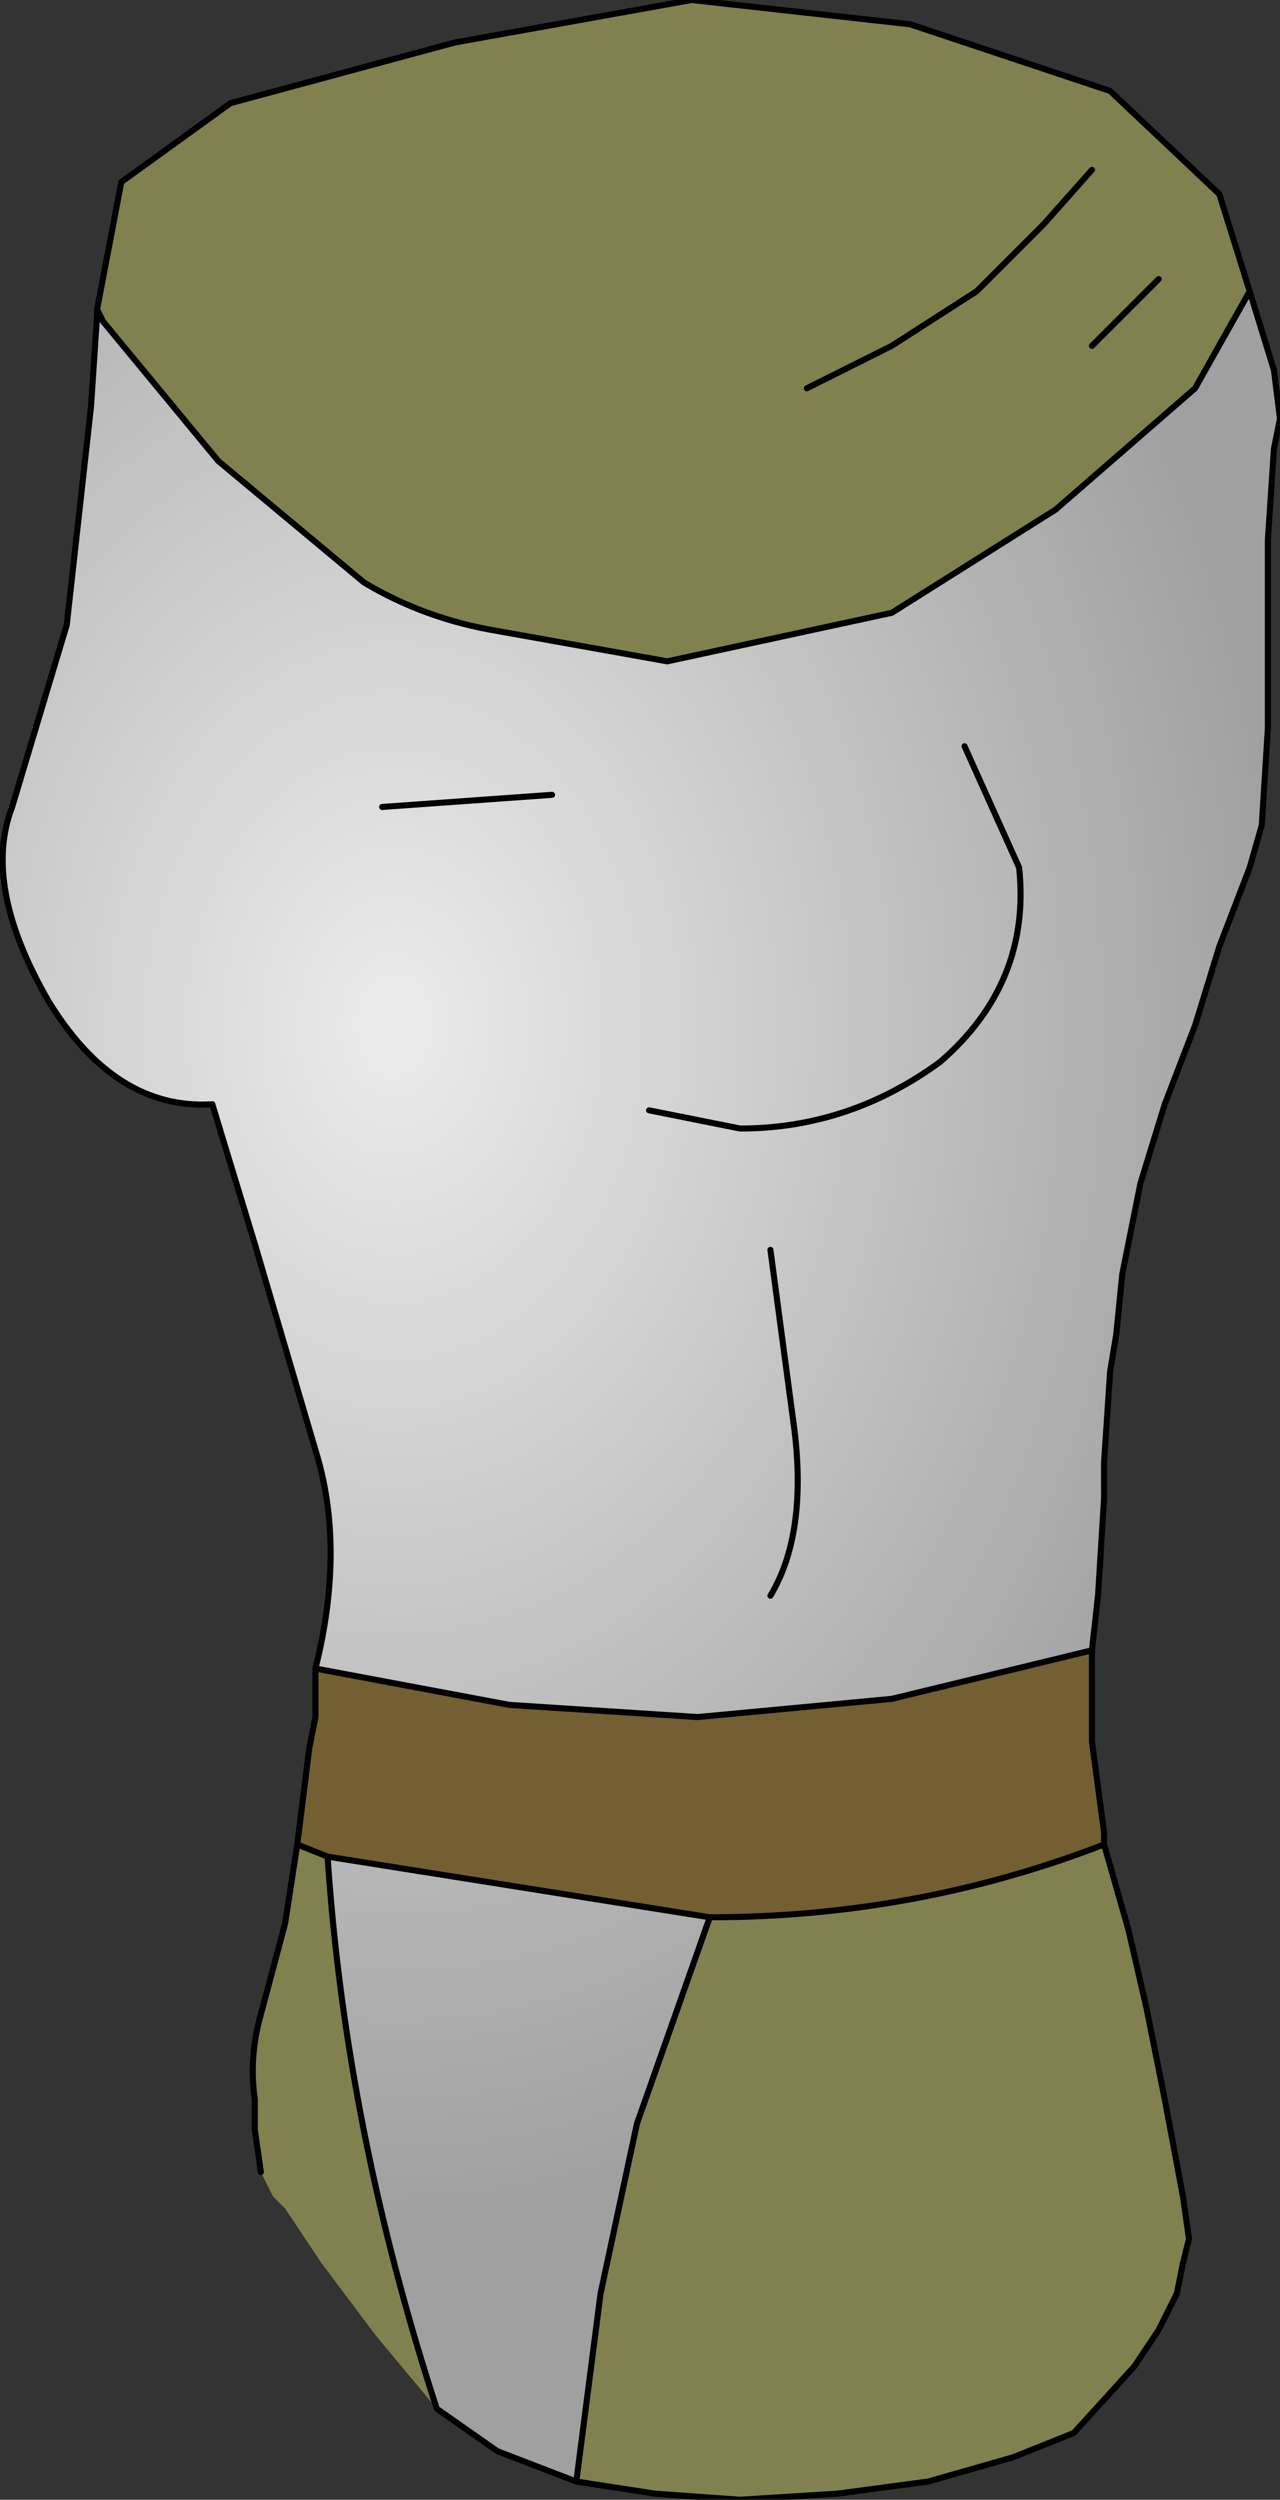 <?xml version="1.0" encoding="UTF-8" standalone="no"?>
<svg xmlns:xlink="http://www.w3.org/1999/xlink" height="20.6px" width="10.55px" xmlns="http://www.w3.org/2000/svg">
  <rect width="100%" height="100%" fill="#333333" stroke="none"/>
  <g transform="matrix(1.0, 0.0, 0.0, 1.0, 0.25, 1.25)">
    <path d="M0.6 1.4 L0.55 1.3 0.75 0.25 1.65 -0.4 3.5 -0.9 5.45 -1.25 7.25 -1.05 8.9 -0.5 9.8 0.35 10.05 1.15 9.6 1.95 8.45 2.95 7.1 3.8 5.25 4.2 3.85 3.95 Q3.25 3.85 2.75 3.55 L1.55 2.55 0.6 1.4 M8.85 13.95 L9.05 14.65 9.2 15.3 9.35 16.05 9.5 16.85 9.55 17.2 9.5 17.4 9.45 17.65 9.3 17.95 9.1 18.25 8.6 18.8 8.1 19.0 7.4 19.2 6.65 19.3 5.85 19.35 5.15 19.3 4.5 19.2 4.7 17.65 5.0 16.25 5.6 14.55 Q7.3 14.55 8.85 13.95 M3.35 18.6 L2.85 18.0 2.4 17.4 2.1 16.95 2.0 16.85 1.9 16.65 1.85 16.3 1.85 16.05 Q1.8 15.7 1.9 15.35 L2.1 14.6 2.2 13.95 2.45 14.05 Q2.6 16.3 3.35 18.6 M8.75 0.15 L8.35 0.6 7.8 1.15 7.1 1.6 6.4 1.95 7.1 1.6 7.8 1.15 8.35 0.6 8.75 0.15 M9.3 1.05 L8.75 1.6 9.3 1.05" fill="#81814f" fill-rule="evenodd" stroke="none"/>
    <path d="M8.75 12.35 L8.75 13.1 8.85 13.85 8.85 13.95 Q7.3 14.55 5.6 14.55 L2.45 14.05 2.2 13.95 2.3 13.15 2.35 12.9 2.35 12.5 3.95 12.8 5.5 12.9 7.1 12.75 8.75 12.35" fill="#735f31" fill-rule="evenodd" stroke="none"/>
    <path d="M0.6 1.4 L1.55 2.55 2.75 3.55 Q3.25 3.85 3.85 3.95 L5.25 4.2 7.1 3.8 8.45 2.95 9.6 1.95 10.05 1.15 10.25 1.8 10.3 2.2 10.25 2.45 10.2 3.2 10.2 3.95 10.2 4.75 10.15 5.55 10.05 5.9 9.8 6.55 9.6 7.2 9.35 7.85 9.15 8.5 9.0 9.25 8.95 9.75 8.9 10.05 8.85 10.8 8.85 11.1 8.8 11.9 8.75 12.35 7.1 12.75 5.5 12.9 3.95 12.8 2.35 12.5 Q2.6 11.5 2.35 10.7 L1.85 9.0 1.5 7.85 Q0.7 7.9 0.15 7.0 -0.4 6.05 -0.15 5.4 L0.3 3.9 0.5 2.1 0.55 1.35 0.6 1.4 M4.5 19.2 L3.85 18.95 3.35 18.6 Q2.6 16.3 2.45 14.05 L5.6 14.55 5.0 16.25 4.7 17.65 4.5 19.2 M5.1 7.9 L5.85 8.05 Q6.75 8.05 7.5 7.5 8.25 6.85 8.15 5.9 L7.7 4.9 8.15 5.9 Q8.25 6.85 7.5 7.5 6.75 8.05 5.85 8.05 L5.1 7.9 M6.1 9.05 L6.3 10.55 Q6.4 11.4 6.1 11.9 6.4 11.4 6.3 10.55 L6.1 9.05 M4.3 5.3 L2.9 5.4 4.3 5.3" fill="url(#gradient0)" fill-rule="evenodd" stroke="none"/>
    <path d="M10.05 1.15 L9.8 0.35 8.9 -0.5 7.25 -1.05 5.45 -1.25 3.5 -0.9 1.65 -0.4 0.75 0.25 0.55 1.3 0.6 1.4 1.55 2.55 2.75 3.55 Q3.25 3.85 3.85 3.95 L5.25 4.2 7.1 3.8 8.45 2.95 9.6 1.95 10.05 1.15 10.25 1.8 10.3 2.2 10.25 2.45 10.2 3.2 10.2 3.95 10.2 4.75 10.15 5.55 10.05 5.9 9.8 6.55 9.6 7.2 9.35 7.85 9.15 8.5 9.0 9.25 8.95 9.75 8.9 10.05 8.85 10.8 8.85 11.1 8.8 11.9 8.75 12.35 8.75 13.1 8.85 13.85 8.85 13.95 9.05 14.65 9.2 15.3 9.35 16.05 9.5 16.85 9.55 17.2 9.5 17.4 9.45 17.65 9.3 17.95 9.1 18.25 8.6 18.8 8.1 19.0 7.4 19.2 6.65 19.3 5.85 19.35 5.15 19.3 4.5 19.2 3.85 18.95 3.35 18.6 Q2.6 16.3 2.45 14.05 L5.6 14.55 5.0 16.25 4.7 17.65 4.5 19.2 M1.9 16.65 L1.85 16.3 1.85 16.05 Q1.8 15.7 1.9 15.35 L2.1 14.6 2.2 13.95 2.3 13.15 2.35 12.9 2.35 12.5 Q2.6 11.5 2.35 10.7 L1.85 9.0 1.5 7.85 Q0.7 7.9 0.15 7.0 -0.4 6.05 -0.15 5.4 L0.3 3.9 0.5 2.1 0.55 1.35 0.55 1.3 M8.75 1.6 L9.3 1.05 M6.4 1.95 L7.1 1.6 7.8 1.15 8.35 0.6 8.75 0.15 M7.7 4.9 L8.15 5.9 Q8.25 6.85 7.5 7.5 6.75 8.05 5.85 8.05 L5.1 7.9 M2.9 5.4 L4.3 5.3 M6.1 11.9 Q6.4 11.4 6.3 10.55 L6.1 9.05 M2.35 12.5 L3.95 12.8 5.5 12.9 7.1 12.75 8.75 12.35 M8.85 13.95 Q7.3 14.55 5.6 14.55 M2.2 13.95 L2.45 14.05" fill="none" stroke="#000000" stroke-linecap="round" stroke-linejoin="round" stroke-width="0.05"/>
  </g>
  <defs>
    <radialGradient cx="0" cy="0" gradientTransform="matrix(0.009, 0.0, 0.0, 0.012, 3.0, 7.2)" gradientUnits="userSpaceOnUse" id="gradient0" r="819.2" spreadMethod="pad">
      <stop offset="0.0" stop-color="#ececec"/>
      <stop offset="1.0" stop-color="#a0a0a0"/>
    </radialGradient>
  </defs>
</svg>
